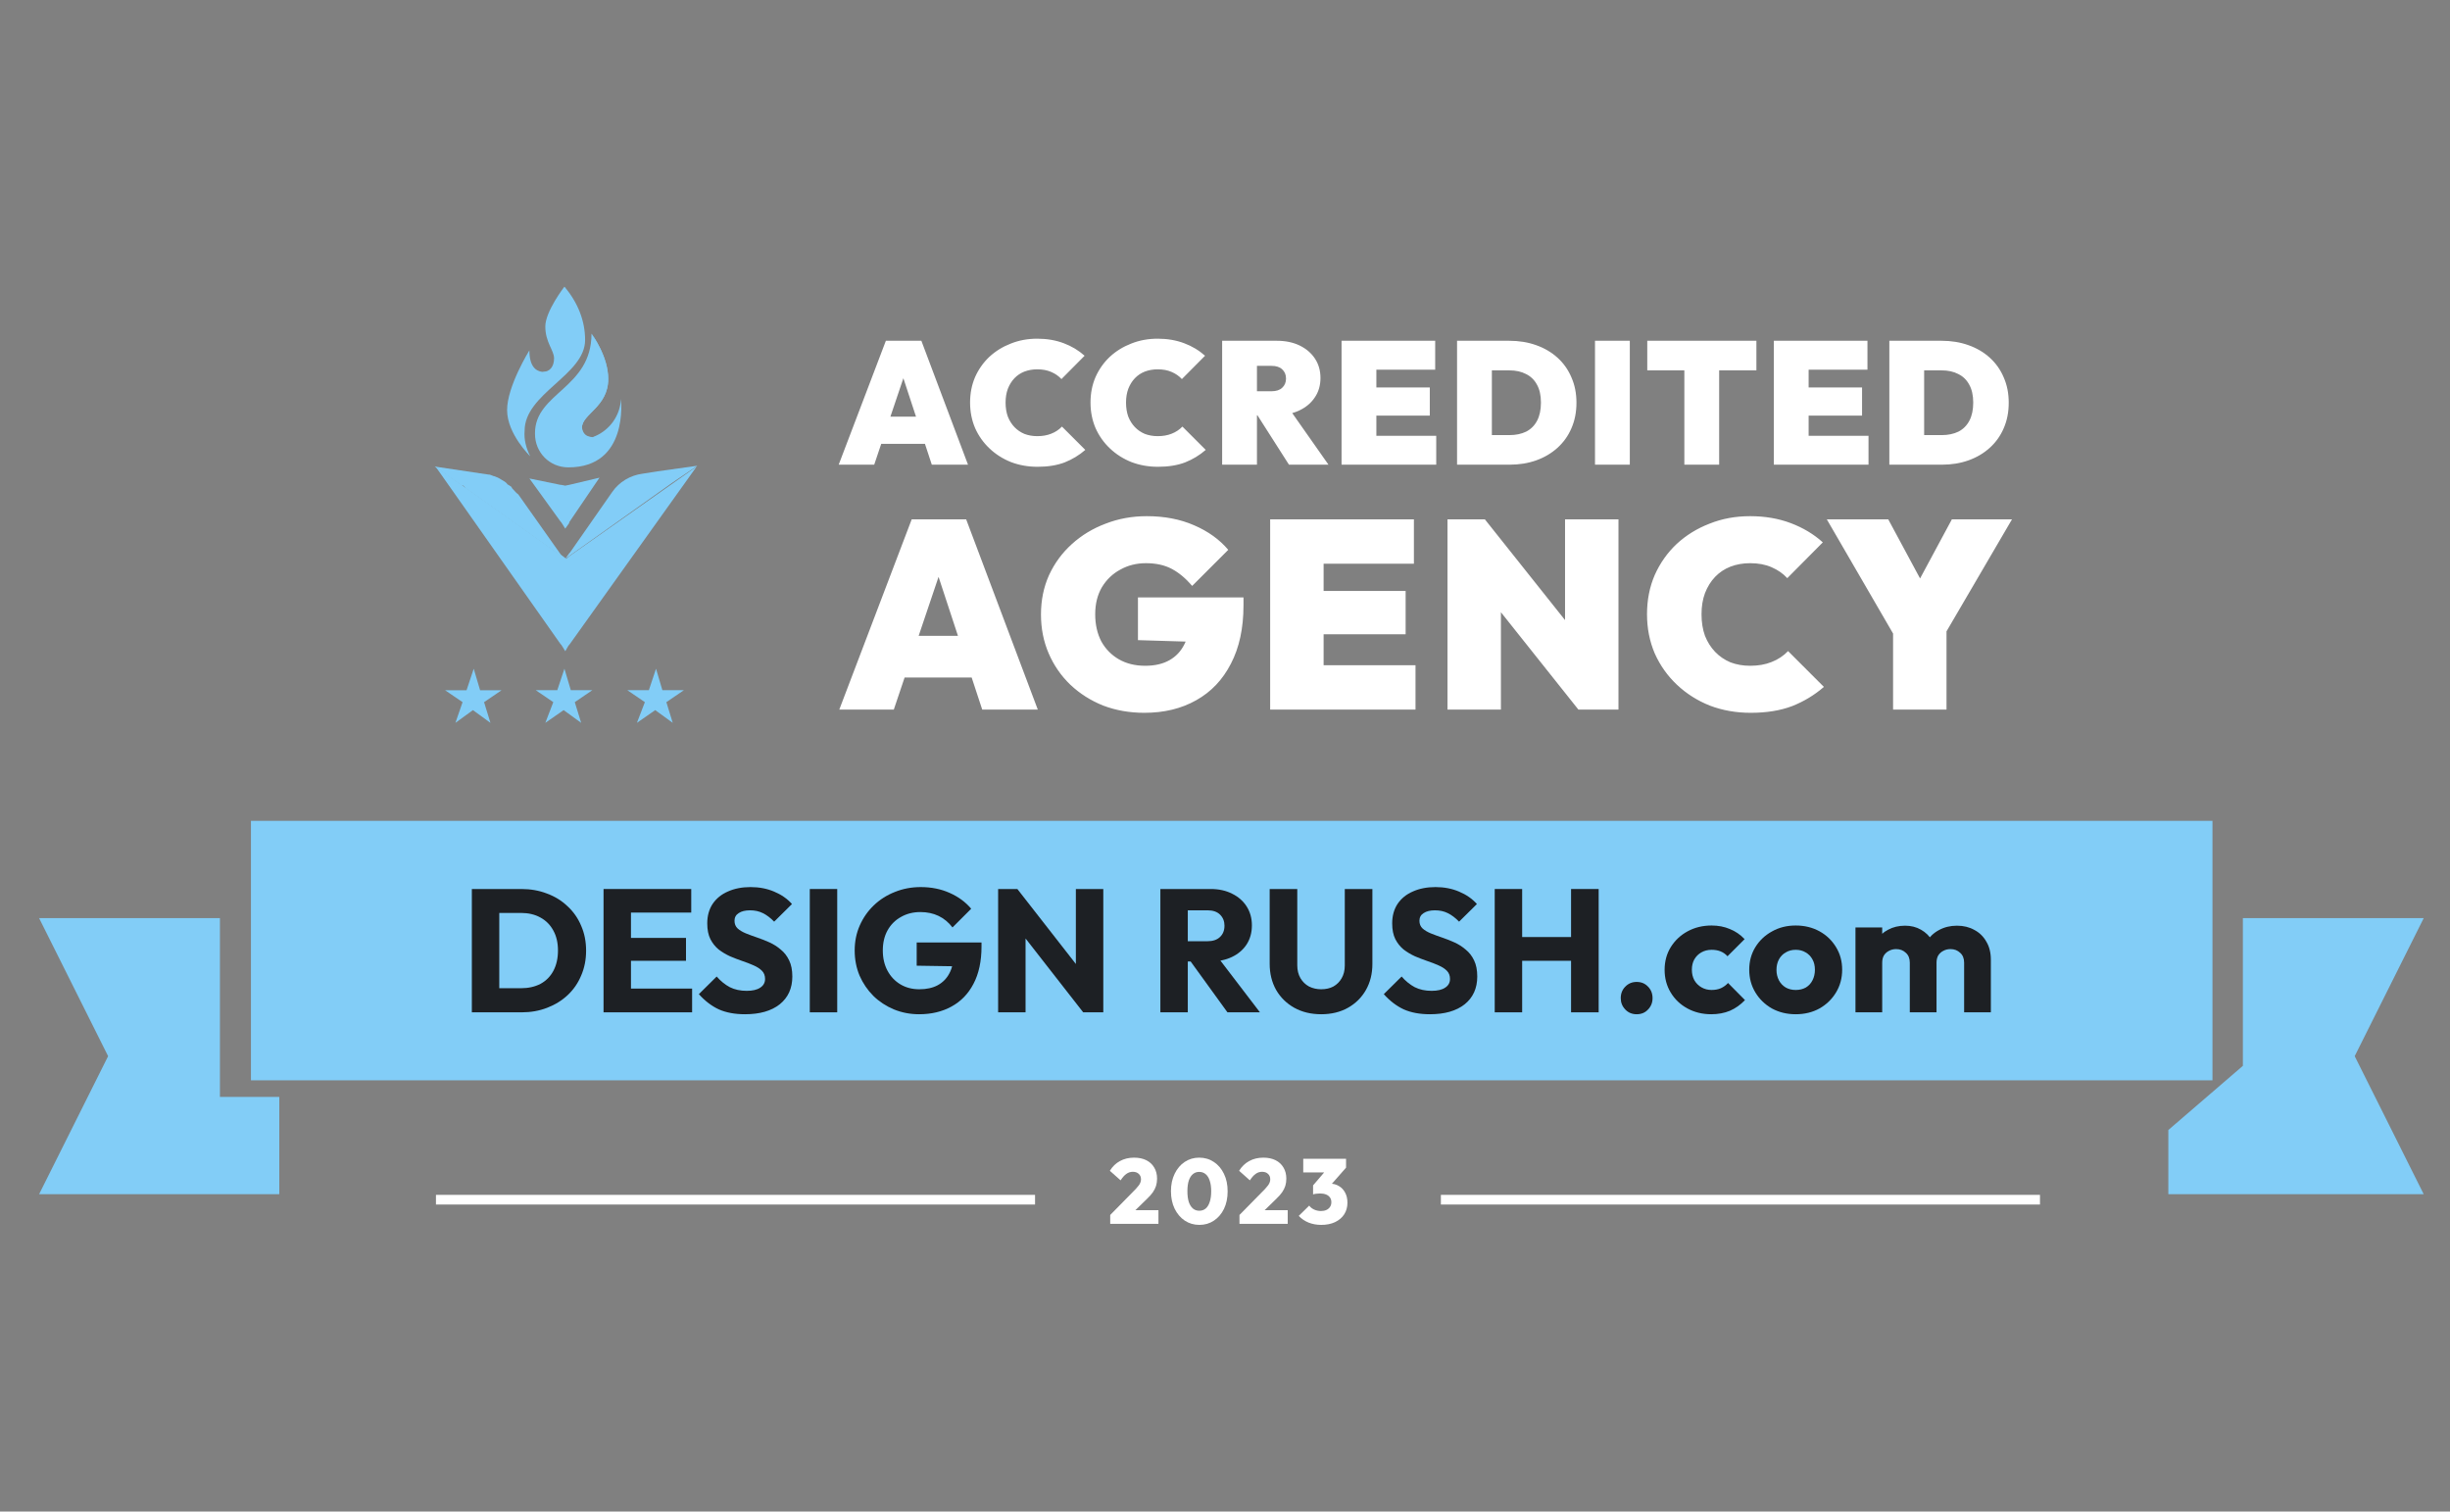 <svg width="188" height="116" viewBox="0 0 188 116" fill="none" xmlns="http://www.w3.org/2000/svg">
<rect x="0" y="0" width="188" height="116" fill="#808080" stroke="none"/>
<path d="M43.374 42.888C43.313 42.827 43.313 42.888 43.374 42.888L43.069 42.705L43.008 42.644L35.801 37.513C35.801 37.513 35.739 37.513 35.739 37.452L35.617 37.33L35.556 37.269H35.434L33.357 35.803L37.45 36.414C37.633 36.414 37.694 36.475 37.877 36.536C37.938 36.536 38.061 36.597 38.061 36.597C38.244 36.658 38.305 36.719 38.427 36.78C38.549 36.841 38.61 36.902 38.733 36.963C38.794 37.024 38.916 37.086 38.916 37.147C38.977 37.208 39.038 37.208 39.099 37.269C39.221 37.33 39.282 37.391 39.282 37.452C39.465 37.635 39.588 37.819 39.771 37.941L43.008 42.522L43.069 42.583L43.374 42.888Z" fill="#82CDF7"/>
<path d="M43.378 49.975L43.072 49.486L43.011 49.425L33.422 35.804L35.499 37.27L35.865 37.514L43.072 42.645H43.134L43.378 42.828C43.378 42.828 43.439 42.828 43.439 42.889L43.744 42.645L53.456 35.804L43.683 49.486L43.622 49.547L43.378 49.975Z" fill="#82CDF7"/>
<path d="M43.374 40.568L43.068 40.079L43.007 40.018L40.625 36.719L43.007 37.208H43.068L43.374 37.269L43.679 37.208L46 36.658L43.679 40.079V40.14L43.374 40.568Z" fill="#82CDF7"/>
<path d="M53.512 35.742L50.458 36.17L49.298 36.353C48.382 36.475 47.526 36.964 46.977 37.758L43.739 42.4L43.678 42.461L43.373 42.889L43.739 42.522L43.801 42.461L43.373 42.889L51.619 37.025L53.512 35.742Z" fill="#82CDF7"/>
<path d="M44.898 26.093C44.898 28.78 40.256 30.185 40.256 33.056C40.195 33.728 40.378 34.4 40.683 35.011C40.683 35.011 38.912 33.3 38.912 31.468C38.912 29.635 40.622 26.887 40.622 26.887C40.622 28.108 41.111 28.475 41.6 28.536H41.661C42.21 28.536 42.516 28.108 42.516 27.497C42.516 26.887 41.844 26.276 41.844 25.054C41.844 23.894 43.31 22 43.31 22C44.348 23.222 44.898 24.627 44.898 26.093Z" fill="#82CDF7"/>
<path d="M43.618 35.867C42.152 35.867 41.053 34.707 41.053 33.302V33.241C41.053 30.126 45.389 29.82 45.389 25.605C45.512 25.789 46.672 27.377 46.672 29.087C46.672 31.225 44.657 31.775 44.657 32.813C44.657 33.241 44.84 33.546 45.45 33.546C45.512 33.546 45.573 33.546 45.634 33.485C46.794 32.996 47.588 31.897 47.649 30.614C47.649 30.675 48.26 35.867 43.618 35.867Z" fill="#82CDF7"/>
<path d="M45.512 33.546C45.573 33.546 45.634 33.546 45.695 33.485C45.084 33.668 42.824 34.218 42.824 32.63C42.824 30.675 46.184 30.248 46.184 28.599C46.184 27.56 45.939 26.522 45.39 25.605C45.512 25.789 46.672 27.377 46.672 29.087C46.672 31.225 44.657 31.775 44.657 32.813C44.718 33.241 44.962 33.546 45.512 33.546Z" fill="#82CDF7"/>
<path d="M43.68 27.192C43.68 28.719 41.726 28.597 41.603 28.536H41.787C42.337 28.536 42.642 28.108 42.642 27.497C42.642 26.887 41.97 26.276 41.97 25.054C41.97 23.894 43.436 22 43.436 22C42.947 22.794 42.703 23.649 42.642 24.504C42.642 25.909 43.68 26.031 43.68 27.192Z" fill="#82CDF7"/>
<path d="M42.457 53.884L41.113 52.968H42.762L43.312 51.318L43.801 52.968H45.45L44.106 53.884L44.595 55.472L43.251 54.495L41.846 55.472L42.457 53.884Z" fill="#82CDF7"/>
<path d="M49.484 53.884L48.141 52.968H49.79L50.34 51.318L50.828 52.968H52.477L51.133 53.884L51.622 55.472L50.278 54.495L48.874 55.472L49.484 53.884Z" fill="#82CDF7"/>
<path d="M35.496 53.885L34.152 52.969H35.801L36.351 51.319L36.84 52.969H38.489L37.145 53.885L37.634 55.473L36.29 54.496L34.946 55.473L35.496 53.885Z" fill="#82CDF7"/>
<path fill-rule="evenodd" clip-rule="evenodd" d="M77.577 35.461C78.209 35.702 78.891 35.822 79.621 35.822C80.413 35.822 81.103 35.71 81.691 35.488C82.278 35.256 82.808 34.936 83.28 34.526L81.49 32.737C81.259 32.977 80.983 33.16 80.662 33.284C80.351 33.409 79.995 33.471 79.594 33.471C79.238 33.471 78.908 33.413 78.606 33.298C78.312 33.173 78.058 32.999 77.844 32.777C77.631 32.554 77.462 32.287 77.337 31.975C77.221 31.655 77.163 31.294 77.163 30.894C77.163 30.502 77.221 30.15 77.337 29.838C77.462 29.518 77.631 29.246 77.844 29.024C78.058 28.801 78.312 28.632 78.606 28.516C78.908 28.401 79.238 28.343 79.594 28.343C80.003 28.343 80.359 28.41 80.662 28.543C80.974 28.677 81.237 28.859 81.45 29.091L83.226 27.301C82.772 26.891 82.238 26.571 81.624 26.339C81.009 26.108 80.333 25.992 79.594 25.992C78.864 25.992 78.187 26.117 77.564 26.366C76.941 26.607 76.393 26.945 75.921 27.381C75.458 27.817 75.093 28.334 74.826 28.93C74.568 29.527 74.439 30.181 74.439 30.894C74.439 31.597 74.568 32.251 74.826 32.857C75.093 33.453 75.463 33.974 75.935 34.419C76.406 34.865 76.954 35.212 77.577 35.461ZM67.977 26.152L64.357 35.661H67.082L67.622 34.059H70.975L71.502 35.661H74.28L70.701 26.152H67.977ZM70.29 31.975L69.32 29.025L68.325 31.975H70.29ZM88.862 35.822C88.132 35.822 87.451 35.702 86.819 35.461C86.195 35.212 85.648 34.865 85.176 34.419C84.704 33.974 84.335 33.453 84.068 32.857C83.809 32.251 83.68 31.597 83.68 30.894C83.68 30.181 83.809 29.527 84.068 28.93C84.335 28.334 84.7 27.817 85.163 27.381C85.635 26.945 86.182 26.607 86.805 26.366C87.429 26.117 88.105 25.992 88.835 25.992C89.574 25.992 90.251 26.108 90.865 26.339C91.48 26.571 92.014 26.891 92.468 27.301L90.692 29.091C90.478 28.859 90.215 28.677 89.904 28.543C89.601 28.41 89.245 28.343 88.835 28.343C88.479 28.343 88.15 28.401 87.847 28.516C87.553 28.632 87.299 28.801 87.086 29.024C86.872 29.246 86.703 29.518 86.578 29.838C86.463 30.15 86.405 30.502 86.405 30.894C86.405 31.294 86.463 31.655 86.578 31.975C86.703 32.287 86.872 32.554 87.086 32.777C87.299 32.999 87.553 33.173 87.847 33.298C88.15 33.413 88.479 33.471 88.835 33.471C89.236 33.471 89.592 33.409 89.904 33.284C90.224 33.16 90.5 32.977 90.732 32.737L92.521 34.526C92.049 34.936 91.52 35.256 90.932 35.488C90.344 35.71 89.654 35.822 88.862 35.822ZM96.452 31.869V35.661H93.781V26.152H95.944H96.452H97.987C98.646 26.152 99.225 26.273 99.724 26.513C100.222 26.753 100.614 27.087 100.899 27.515C101.184 27.942 101.326 28.441 101.326 29.011C101.326 29.58 101.179 30.079 100.886 30.506C100.601 30.934 100.2 31.267 99.684 31.508C99.518 31.585 99.343 31.65 99.159 31.702L101.941 35.661H98.909L96.489 31.869H96.452ZM96.452 30.026H97.56C97.925 30.026 98.201 29.936 98.388 29.758C98.584 29.58 98.682 29.344 98.682 29.051C98.682 28.757 98.584 28.521 98.388 28.343C98.201 28.165 97.925 28.076 97.56 28.076H96.452V30.026ZM102.944 35.661V26.152H105.107H105.615H110.129V28.369H105.615V29.732H109.715V31.895H105.615V33.444H110.209V35.661H105.615H105.107H102.944ZM115.814 33.391H114.478V28.423H115.814C116.312 28.423 116.74 28.516 117.096 28.703C117.461 28.881 117.741 29.153 117.937 29.518C118.142 29.883 118.244 30.342 118.244 30.894C118.244 31.446 118.146 31.909 117.95 32.282C117.755 32.657 117.474 32.937 117.109 33.124C116.744 33.302 116.312 33.391 115.814 33.391ZM114.478 26.152H115.814C116.561 26.152 117.247 26.264 117.87 26.486C118.502 26.709 119.05 27.029 119.513 27.448C119.976 27.866 120.332 28.369 120.581 28.957C120.839 29.536 120.969 30.186 120.969 30.907C120.969 31.628 120.839 32.282 120.581 32.87C120.332 33.449 119.976 33.947 119.513 34.366C119.05 34.784 118.507 35.105 117.884 35.328C117.26 35.55 116.579 35.661 115.84 35.661H114.478H113.597H111.807V26.152H113.463H114.478ZM122.392 26.152H125.063V35.661H122.392V26.152ZM129.248 28.423V35.661H131.919V28.423H134.777V26.152H131.919H129.248H126.403V28.423H129.248ZM136.115 26.152H138.278H138.785H143.299V28.369H138.785V29.732H142.885V31.895H138.785V33.444H143.38V35.661H138.785H138.278H136.115V26.152ZM148.984 33.391H147.649V28.423H148.984C149.483 28.423 149.91 28.516 150.266 28.703C150.631 28.881 150.912 29.153 151.108 29.518C151.312 29.883 151.415 30.342 151.415 30.894C151.415 31.446 151.317 31.909 151.121 32.282C150.925 32.657 150.645 32.937 150.28 33.124C149.915 33.302 149.483 33.391 148.984 33.391ZM147.649 26.152H148.984C149.732 26.152 150.418 26.264 151.041 26.486C151.673 26.709 152.221 27.029 152.683 27.448C153.146 27.866 153.503 28.369 153.752 28.957C154.01 29.536 154.139 30.186 154.139 30.907C154.139 31.628 154.01 32.282 153.752 32.87C153.503 33.449 153.146 33.947 152.683 34.366C152.221 34.784 151.677 35.105 151.054 35.328C150.431 35.55 149.75 35.661 149.011 35.661H147.649H146.767H144.978V26.152H146.634H147.649ZM84.655 54.148C85.626 54.517 86.678 54.702 87.813 54.702C89.33 54.702 90.656 54.38 91.79 53.738C92.938 53.096 93.826 52.159 94.455 50.929C95.097 49.699 95.419 48.209 95.419 46.46V45.845H87.321V49.125L90.981 49.236C90.952 49.303 90.921 49.368 90.888 49.433C90.628 49.966 90.246 50.376 89.74 50.663C89.234 50.95 88.612 51.093 87.874 51.093C87.109 51.093 86.439 50.929 85.865 50.601C85.291 50.273 84.84 49.815 84.512 49.228C84.198 48.626 84.04 47.929 84.04 47.136C84.04 46.344 84.211 45.653 84.553 45.066C84.908 44.478 85.38 44.027 85.968 43.712C86.555 43.384 87.211 43.22 87.936 43.22C88.701 43.22 89.357 43.364 89.904 43.651C90.451 43.938 90.977 44.375 91.482 44.963L94.25 42.195C93.58 41.403 92.706 40.774 91.626 40.309C90.56 39.844 89.35 39.612 87.997 39.612C86.876 39.612 85.824 39.803 84.84 40.186C83.856 40.555 82.988 41.081 82.236 41.765C81.498 42.434 80.917 43.227 80.494 44.143C80.084 45.059 79.879 46.063 79.879 47.157C79.879 48.237 80.077 49.234 80.473 50.15C80.869 51.066 81.423 51.865 82.134 52.549C82.858 53.232 83.699 53.765 84.655 54.148ZM69.958 39.858L64.402 54.456H68.585L69.414 51.995H74.561L75.371 54.456H79.635L74.14 39.858H69.958ZM73.509 48.797L72.02 44.268L70.492 48.797H73.509ZM97.466 54.456V39.858H100.787H101.567H108.496V43.261H101.567V45.353H107.861V48.674H101.567V51.052H108.619V54.456H101.567H100.787H97.466ZM111.073 39.858V54.456H115.173V46.984L121.118 54.456H124.193V39.858H120.093V47.587L113.943 39.858H111.073ZM134.338 54.702C133.217 54.702 132.172 54.517 131.201 54.148C130.244 53.765 129.404 53.232 128.679 52.549C127.955 51.865 127.388 51.066 126.978 50.15C126.581 49.221 126.383 48.216 126.383 47.136C126.383 46.043 126.581 45.038 126.978 44.123C127.388 43.207 127.948 42.414 128.659 41.744C129.383 41.075 130.224 40.555 131.181 40.186C132.137 39.803 133.176 39.612 134.297 39.612C135.431 39.612 136.47 39.79 137.413 40.145C138.356 40.501 139.176 40.992 139.873 41.621L137.147 44.368C136.819 44.013 136.415 43.733 135.937 43.528C135.472 43.323 134.926 43.22 134.297 43.22C133.75 43.22 133.244 43.309 132.78 43.487C132.329 43.665 131.939 43.924 131.611 44.266C131.283 44.608 131.023 45.025 130.832 45.517C130.654 45.995 130.566 46.535 130.566 47.136C130.566 47.751 130.654 48.305 130.832 48.797C131.023 49.275 131.283 49.685 131.611 50.027C131.939 50.369 132.329 50.635 132.78 50.827C133.244 51.004 133.75 51.093 134.297 51.093C134.912 51.093 135.459 50.998 135.937 50.806C136.429 50.615 136.853 50.335 137.208 49.966L139.955 52.713C139.231 53.342 138.418 53.834 137.516 54.189C136.613 54.531 135.554 54.702 134.338 54.702ZM149.365 48.451V54.456H145.265V48.62L140.181 39.858H144.896L147.336 44.392L149.775 39.858H154.388L149.365 48.451Z" fill="white"/>
<path fill-rule="evenodd" clip-rule="evenodd" d="M19.257 62.991H169.774V82.906H19.257V62.991ZM16.876 84.177V70.459H3L8.296 81.052L3 91.645H21.431V84.177H16.876ZM172.107 70.459V81.793L166.387 86.719V91.645H185.983L180.687 81.052L185.983 70.459H172.107Z" fill="#82CDF7"/>
<path d="M85.192 93.239L87.152 91.244C87.246 91.14 87.323 91.049 87.385 90.969C87.446 90.884 87.488 90.807 87.511 90.736C87.54 90.661 87.554 90.583 87.554 90.504C87.554 90.325 87.495 90.184 87.377 90.081C87.265 89.977 87.114 89.925 86.926 89.925C86.748 89.925 86.586 89.977 86.44 90.081C86.294 90.179 86.144 90.346 85.989 90.581L85.164 89.848C85.366 89.519 85.625 89.27 85.939 89.101C86.254 88.927 86.616 88.84 87.025 88.84C87.387 88.84 87.699 88.906 87.963 89.037C88.226 89.169 88.428 89.357 88.569 89.601C88.715 89.841 88.787 90.125 88.787 90.454C88.787 90.652 88.761 90.835 88.71 91.004C88.658 91.168 88.576 91.333 88.463 91.498C88.35 91.657 88.2 91.826 88.012 92.005L86.715 93.267L85.192 93.239ZM85.192 93.922V93.239L86.243 92.872H88.893V93.922H85.192Z" fill="white"/>
<path d="M92.038 94C91.62 94 91.246 93.892 90.917 93.676C90.588 93.455 90.328 93.149 90.135 92.759C89.947 92.369 89.853 91.921 89.853 91.413C89.853 90.91 89.947 90.466 90.135 90.081C90.323 89.691 90.579 89.387 90.903 89.171C91.232 88.95 91.604 88.84 92.017 88.84C92.44 88.84 92.816 88.95 93.145 89.171C93.474 89.387 93.732 89.691 93.92 90.081C94.108 90.466 94.202 90.915 94.202 91.427C94.202 91.935 94.108 92.383 93.92 92.773C93.732 93.159 93.474 93.46 93.145 93.676C92.821 93.892 92.452 94 92.038 94ZM92.024 92.914C92.217 92.914 92.381 92.858 92.518 92.745C92.654 92.628 92.757 92.459 92.828 92.238C92.903 92.017 92.941 91.744 92.941 91.42C92.941 91.1 92.903 90.83 92.828 90.609C92.757 90.388 92.654 90.222 92.518 90.109C92.381 89.991 92.215 89.933 92.017 89.933C91.834 89.933 91.674 89.989 91.538 90.102C91.401 90.215 91.296 90.381 91.221 90.602C91.15 90.823 91.115 91.093 91.115 91.413C91.115 91.737 91.15 92.012 91.221 92.238C91.296 92.459 91.401 92.628 91.538 92.745C91.674 92.858 91.836 92.914 92.024 92.914Z" fill="white"/>
<path d="M95.111 93.239L97.071 91.244C97.165 91.14 97.242 91.049 97.303 90.969C97.364 90.884 97.407 90.807 97.43 90.736C97.458 90.661 97.472 90.583 97.472 90.504C97.472 90.325 97.414 90.184 97.296 90.081C97.183 89.977 97.033 89.925 96.845 89.925C96.666 89.925 96.504 89.977 96.359 90.081C96.213 90.179 96.063 90.346 95.908 90.581L95.083 89.848C95.285 89.519 95.543 89.27 95.858 89.101C96.173 88.927 96.535 88.84 96.944 88.84C97.306 88.84 97.618 88.906 97.881 89.037C98.144 89.169 98.347 89.357 98.488 89.601C98.633 89.841 98.706 90.125 98.706 90.454C98.706 90.652 98.68 90.835 98.629 91.004C98.577 91.168 98.495 91.333 98.382 91.498C98.269 91.657 98.119 91.826 97.931 92.005L96.634 93.267L95.111 93.239ZM95.111 93.922V93.239L96.161 92.872H98.812V93.922H95.111Z" fill="white"/>
<path d="M101.386 94C101.034 94 100.709 93.941 100.413 93.824C100.117 93.702 99.866 93.53 99.659 93.309L100.463 92.52C100.547 92.642 100.672 92.743 100.836 92.823C101.005 92.898 101.182 92.936 101.365 92.936C101.52 92.936 101.656 92.91 101.774 92.858C101.896 92.802 101.99 92.724 102.056 92.625C102.126 92.522 102.161 92.4 102.161 92.259C102.161 92.118 102.126 91.998 102.056 91.899C101.985 91.796 101.884 91.718 101.753 91.667C101.626 91.615 101.473 91.589 101.294 91.589C101.2 91.589 101.102 91.596 100.998 91.61C100.9 91.62 100.82 91.636 100.759 91.66L101.308 90.969C101.459 90.931 101.595 90.901 101.717 90.877C101.844 90.849 101.957 90.835 102.056 90.835C102.309 90.835 102.537 90.896 102.739 91.018C102.942 91.136 103.101 91.305 103.219 91.526C103.336 91.742 103.395 91.998 103.395 92.294C103.395 92.632 103.313 92.931 103.148 93.189C102.984 93.443 102.749 93.643 102.443 93.789C102.143 93.93 101.79 94 101.386 94ZM100.759 91.66V90.969L101.922 89.608H103.289L102.091 90.969L100.759 91.66ZM100.004 89.975V88.924H103.289V89.608L102.338 89.975H100.004Z" fill="white"/>
<rect x="33.453" y="91.696" width="45.971" height="0.741" fill="white"/>
<rect x="110.566" y="91.696" width="45.971" height="0.741" fill="white"/>
<path d="M37.628 77.688V75.838H39.974C40.546 75.838 41.046 75.726 41.475 75.503C41.904 75.27 42.235 74.935 42.467 74.497C42.699 74.059 42.816 73.541 42.816 72.942C42.816 72.344 42.695 71.83 42.454 71.401C42.221 70.972 41.891 70.641 41.462 70.409C41.042 70.176 40.546 70.06 39.974 70.06H37.561V68.224H40.001C40.715 68.224 41.372 68.34 41.971 68.572C42.579 68.796 43.106 69.122 43.553 69.551C44.008 69.971 44.357 70.471 44.598 71.052C44.849 71.624 44.974 72.259 44.974 72.956C44.974 73.644 44.849 74.278 44.598 74.859C44.357 75.44 44.013 75.941 43.566 76.361C43.119 76.781 42.592 77.107 41.984 77.339C41.386 77.572 40.733 77.688 40.027 77.688H37.628ZM36.207 77.688V68.224H38.312V77.688H36.207Z" fill="#1D2024"/>
<path d="M46.313 77.688V68.224H48.417V77.688H46.313ZM47.921 77.688V75.865H53.109V77.688H47.921ZM47.921 73.733V71.977H52.64V73.733H47.921ZM47.921 70.033V68.224H53.042V70.033H47.921Z" fill="#1D2024"/>
<path d="M57.166 77.835C56.389 77.835 55.718 77.71 55.155 77.46C54.601 77.201 54.092 76.812 53.627 76.293L54.994 74.94C55.298 75.288 55.633 75.561 56 75.757C56.375 75.945 56.809 76.039 57.3 76.039C57.747 76.039 58.091 75.958 58.332 75.797C58.582 75.637 58.708 75.413 58.708 75.127C58.708 74.868 58.627 74.658 58.466 74.497C58.305 74.336 58.091 74.198 57.823 74.082C57.564 73.966 57.273 73.854 56.952 73.746C56.639 73.639 56.326 73.519 56.013 73.385C55.7 73.242 55.41 73.067 55.142 72.862C54.883 72.647 54.673 72.384 54.512 72.071C54.351 71.749 54.271 71.347 54.271 70.864C54.271 70.284 54.409 69.783 54.686 69.363C54.972 68.943 55.365 68.626 55.866 68.411C56.366 68.188 56.943 68.076 57.595 68.076C58.256 68.076 58.859 68.192 59.405 68.425C59.959 68.657 60.414 68.974 60.772 69.376L59.405 70.73C59.119 70.436 58.828 70.216 58.533 70.073C58.247 69.93 57.921 69.859 57.555 69.859C57.188 69.859 56.898 69.93 56.683 70.073C56.469 70.208 56.362 70.404 56.362 70.663C56.362 70.905 56.442 71.101 56.603 71.253C56.764 71.396 56.974 71.521 57.233 71.629C57.501 71.736 57.791 71.843 58.104 71.95C58.426 72.058 58.743 72.183 59.056 72.326C59.369 72.469 59.655 72.652 59.914 72.875C60.182 73.09 60.397 73.367 60.557 73.706C60.718 74.037 60.799 74.448 60.799 74.94C60.799 75.842 60.477 76.553 59.834 77.071C59.19 77.58 58.301 77.835 57.166 77.835Z" fill="#1D2024"/>
<path d="M62.139 77.688V68.224H64.244V77.688H62.139Z" fill="#1D2024"/>
<path d="M70.53 77.835C69.842 77.835 69.194 77.71 68.586 77.46C67.988 77.21 67.465 76.865 67.018 76.428C66.571 75.981 66.218 75.462 65.959 74.873C65.709 74.274 65.584 73.63 65.584 72.942C65.584 72.254 65.713 71.615 65.972 71.025C66.232 70.436 66.589 69.922 67.045 69.484C67.51 69.037 68.05 68.693 68.667 68.451C69.284 68.201 69.945 68.076 70.651 68.076C71.464 68.076 72.201 68.224 72.862 68.519C73.533 68.814 74.087 69.22 74.525 69.738L73.09 71.173C72.787 70.779 72.429 70.485 72.018 70.288C71.607 70.091 71.142 69.993 70.624 69.993C70.07 69.993 69.574 70.118 69.136 70.368C68.698 70.61 68.354 70.954 68.104 71.401C67.863 71.838 67.742 72.352 67.742 72.942C67.742 73.532 67.863 74.05 68.104 74.497C68.345 74.944 68.676 75.293 69.096 75.543C69.516 75.793 69.998 75.918 70.543 75.918C71.097 75.918 71.567 75.815 71.951 75.61C72.344 75.395 72.644 75.091 72.849 74.698C73.064 74.296 73.171 73.809 73.171 73.237L74.565 74.175L70.342 74.109V72.326H75.316V72.634C75.316 73.769 75.11 74.725 74.699 75.503C74.297 76.271 73.734 76.852 73.01 77.245C72.295 77.638 71.468 77.835 70.53 77.835Z" fill="#1D2024"/>
<path d="M76.591 77.688V68.224H78.066L78.696 70.114V77.688H76.591ZM83.119 77.688L77.543 70.543L78.066 68.224L83.642 75.369L83.119 77.688ZM83.119 77.688L82.556 75.797V68.224H84.661V77.688H83.119Z" fill="#1D2024"/>
<path d="M90.649 73.787V72.232H92.646C93.066 72.232 93.388 72.124 93.611 71.91C93.843 71.696 93.96 71.405 93.96 71.039C93.96 70.699 93.848 70.418 93.624 70.194C93.401 69.971 93.079 69.859 92.659 69.859H90.649V68.224H92.901C93.526 68.224 94.076 68.344 94.549 68.586C95.023 68.818 95.394 69.144 95.662 69.564C95.93 69.984 96.064 70.467 96.064 71.012C96.064 71.566 95.93 72.053 95.662 72.473C95.394 72.884 95.019 73.206 94.536 73.438C94.053 73.671 93.486 73.787 92.834 73.787H90.649ZM89.04 77.688V68.224H91.145V77.688H89.04ZM94.188 77.688L91.238 73.612L93.169 73.09L96.681 77.688H94.188Z" fill="#1D2024"/>
<path d="M101.382 77.835C100.605 77.835 99.916 77.67 99.318 77.339C98.728 77.008 98.263 76.553 97.924 75.972C97.593 75.382 97.428 74.712 97.428 73.961V68.224H99.546V74.082C99.546 74.457 99.626 74.783 99.787 75.06C99.948 75.337 100.167 75.552 100.444 75.704C100.73 75.847 101.042 75.918 101.382 75.918C101.739 75.918 102.052 75.847 102.32 75.704C102.588 75.552 102.798 75.342 102.95 75.074C103.111 74.797 103.192 74.47 103.192 74.095V68.224H105.31V73.974C105.31 74.725 105.144 75.391 104.814 75.972C104.483 76.553 104.023 77.008 103.433 77.339C102.843 77.67 102.159 77.835 101.382 77.835Z" fill="#1D2024"/>
<path d="M109.724 77.835C108.947 77.835 108.276 77.71 107.713 77.46C107.159 77.201 106.65 76.812 106.185 76.293L107.553 74.94C107.856 75.288 108.192 75.561 108.558 75.757C108.933 75.945 109.367 76.039 109.858 76.039C110.305 76.039 110.649 75.958 110.89 75.797C111.141 75.637 111.266 75.413 111.266 75.127C111.266 74.868 111.185 74.658 111.024 74.497C110.864 74.336 110.649 74.198 110.381 74.082C110.122 73.966 109.831 73.854 109.51 73.746C109.197 73.639 108.884 73.519 108.571 73.385C108.259 73.242 107.968 73.067 107.7 72.862C107.441 72.647 107.231 72.384 107.07 72.071C106.909 71.749 106.829 71.347 106.829 70.864C106.829 70.284 106.967 69.783 107.244 69.363C107.53 68.943 107.923 68.626 108.424 68.411C108.924 68.188 109.501 68.076 110.153 68.076C110.814 68.076 111.418 68.192 111.963 68.425C112.517 68.657 112.973 68.974 113.33 69.376L111.963 70.73C111.677 70.436 111.386 70.216 111.091 70.073C110.805 69.93 110.479 69.859 110.113 69.859C109.746 69.859 109.456 69.93 109.242 70.073C109.027 70.208 108.92 70.404 108.92 70.663C108.92 70.905 109 71.101 109.161 71.253C109.322 71.396 109.532 71.521 109.791 71.629C110.059 71.736 110.35 71.843 110.662 71.95C110.984 72.058 111.301 72.183 111.614 72.326C111.927 72.469 112.213 72.652 112.472 72.875C112.74 73.09 112.955 73.367 113.116 73.706C113.276 74.037 113.357 74.448 113.357 74.94C113.357 75.842 113.035 76.553 112.392 77.071C111.748 77.58 110.859 77.835 109.724 77.835Z" fill="#1D2024"/>
<path d="M114.697 77.688V68.224H116.802V77.688H114.697ZM120.555 77.688V68.224H122.673V77.688H120.555ZM115.957 73.733V71.91H121.252V73.733H115.957Z" fill="#1D2024"/>
<path d="M125.588 77.835C125.24 77.835 124.949 77.715 124.717 77.473C124.485 77.232 124.368 76.941 124.368 76.602C124.368 76.244 124.485 75.949 124.717 75.717C124.949 75.476 125.24 75.355 125.588 75.355C125.946 75.355 126.236 75.476 126.46 75.717C126.692 75.949 126.808 76.244 126.808 76.602C126.808 76.941 126.692 77.232 126.46 77.473C126.236 77.715 125.946 77.835 125.588 77.835Z" fill="#1D2024"/>
<path d="M131.313 77.835C130.643 77.835 130.035 77.688 129.49 77.393C128.945 77.098 128.516 76.691 128.203 76.173C127.89 75.654 127.734 75.074 127.734 74.43C127.734 73.778 127.89 73.197 128.203 72.688C128.525 72.169 128.958 71.763 129.504 71.468C130.049 71.173 130.661 71.025 131.34 71.025C131.849 71.025 132.314 71.115 132.734 71.293C133.163 71.463 133.543 71.722 133.873 72.071L132.56 73.385C132.408 73.215 132.229 73.09 132.024 73.009C131.827 72.929 131.599 72.889 131.34 72.889C131.045 72.889 130.781 72.956 130.549 73.09C130.326 73.215 130.147 73.394 130.013 73.626C129.888 73.849 129.825 74.113 129.825 74.417C129.825 74.721 129.888 74.989 130.013 75.221C130.147 75.454 130.33 75.637 130.562 75.771C130.795 75.905 131.054 75.972 131.34 75.972C131.608 75.972 131.845 75.927 132.05 75.838C132.265 75.739 132.448 75.605 132.6 75.436L133.9 76.749C133.561 77.107 133.176 77.379 132.747 77.567C132.318 77.746 131.84 77.835 131.313 77.835Z" fill="#1D2024"/>
<path d="M137.793 77.835C137.122 77.835 136.515 77.688 135.97 77.393C135.433 77.089 135.009 76.678 134.696 76.159C134.383 75.641 134.227 75.06 134.227 74.417C134.227 73.773 134.383 73.197 134.696 72.688C135.009 72.178 135.433 71.776 135.97 71.481C136.506 71.177 137.113 71.025 137.793 71.025C138.472 71.025 139.079 71.173 139.616 71.468C140.152 71.763 140.576 72.169 140.889 72.688C141.202 73.197 141.358 73.773 141.358 74.417C141.358 75.06 141.202 75.641 140.889 76.159C140.576 76.678 140.152 77.089 139.616 77.393C139.079 77.688 138.472 77.835 137.793 77.835ZM137.793 75.972C138.087 75.972 138.347 75.909 138.57 75.784C138.793 75.65 138.963 75.467 139.079 75.234C139.205 74.993 139.267 74.721 139.267 74.417C139.267 74.113 139.205 73.849 139.079 73.626C138.954 73.394 138.78 73.215 138.557 73.09C138.342 72.956 138.087 72.889 137.793 72.889C137.507 72.889 137.252 72.956 137.029 73.09C136.805 73.215 136.631 73.394 136.506 73.626C136.381 73.858 136.318 74.126 136.318 74.43C136.318 74.725 136.381 74.993 136.506 75.234C136.631 75.467 136.805 75.65 137.029 75.784C137.252 75.909 137.507 75.972 137.793 75.972Z" fill="#1D2024"/>
<path d="M142.379 77.688V71.173H144.43V77.688H142.379ZM146.548 77.688V73.881C146.548 73.55 146.445 73.295 146.24 73.117C146.043 72.929 145.797 72.835 145.503 72.835C145.297 72.835 145.114 72.88 144.953 72.969C144.792 73.049 144.663 73.166 144.564 73.318C144.475 73.469 144.43 73.657 144.43 73.881L143.639 73.532C143.639 73.014 143.751 72.571 143.974 72.205C144.198 71.83 144.502 71.544 144.886 71.347C145.27 71.141 145.704 71.039 146.186 71.039C146.642 71.039 147.049 71.141 147.406 71.347C147.772 71.553 148.063 71.838 148.277 72.205C148.492 72.571 148.599 73.009 148.599 73.519V77.688H146.548ZM150.717 77.688V73.881C150.717 73.55 150.614 73.295 150.409 73.117C150.212 72.929 149.966 72.835 149.671 72.835C149.466 72.835 149.283 72.88 149.122 72.969C148.961 73.049 148.831 73.166 148.733 73.318C148.644 73.469 148.599 73.657 148.599 73.881L147.419 73.72C147.437 73.166 147.567 72.692 147.808 72.299C148.058 71.897 148.385 71.588 148.787 71.374C149.198 71.15 149.658 71.039 150.167 71.039C150.668 71.039 151.11 71.146 151.494 71.36C151.888 71.566 152.196 71.865 152.419 72.259C152.652 72.643 152.768 73.108 152.768 73.653V77.688H150.717Z" fill="#1D2024"/>
</svg>
